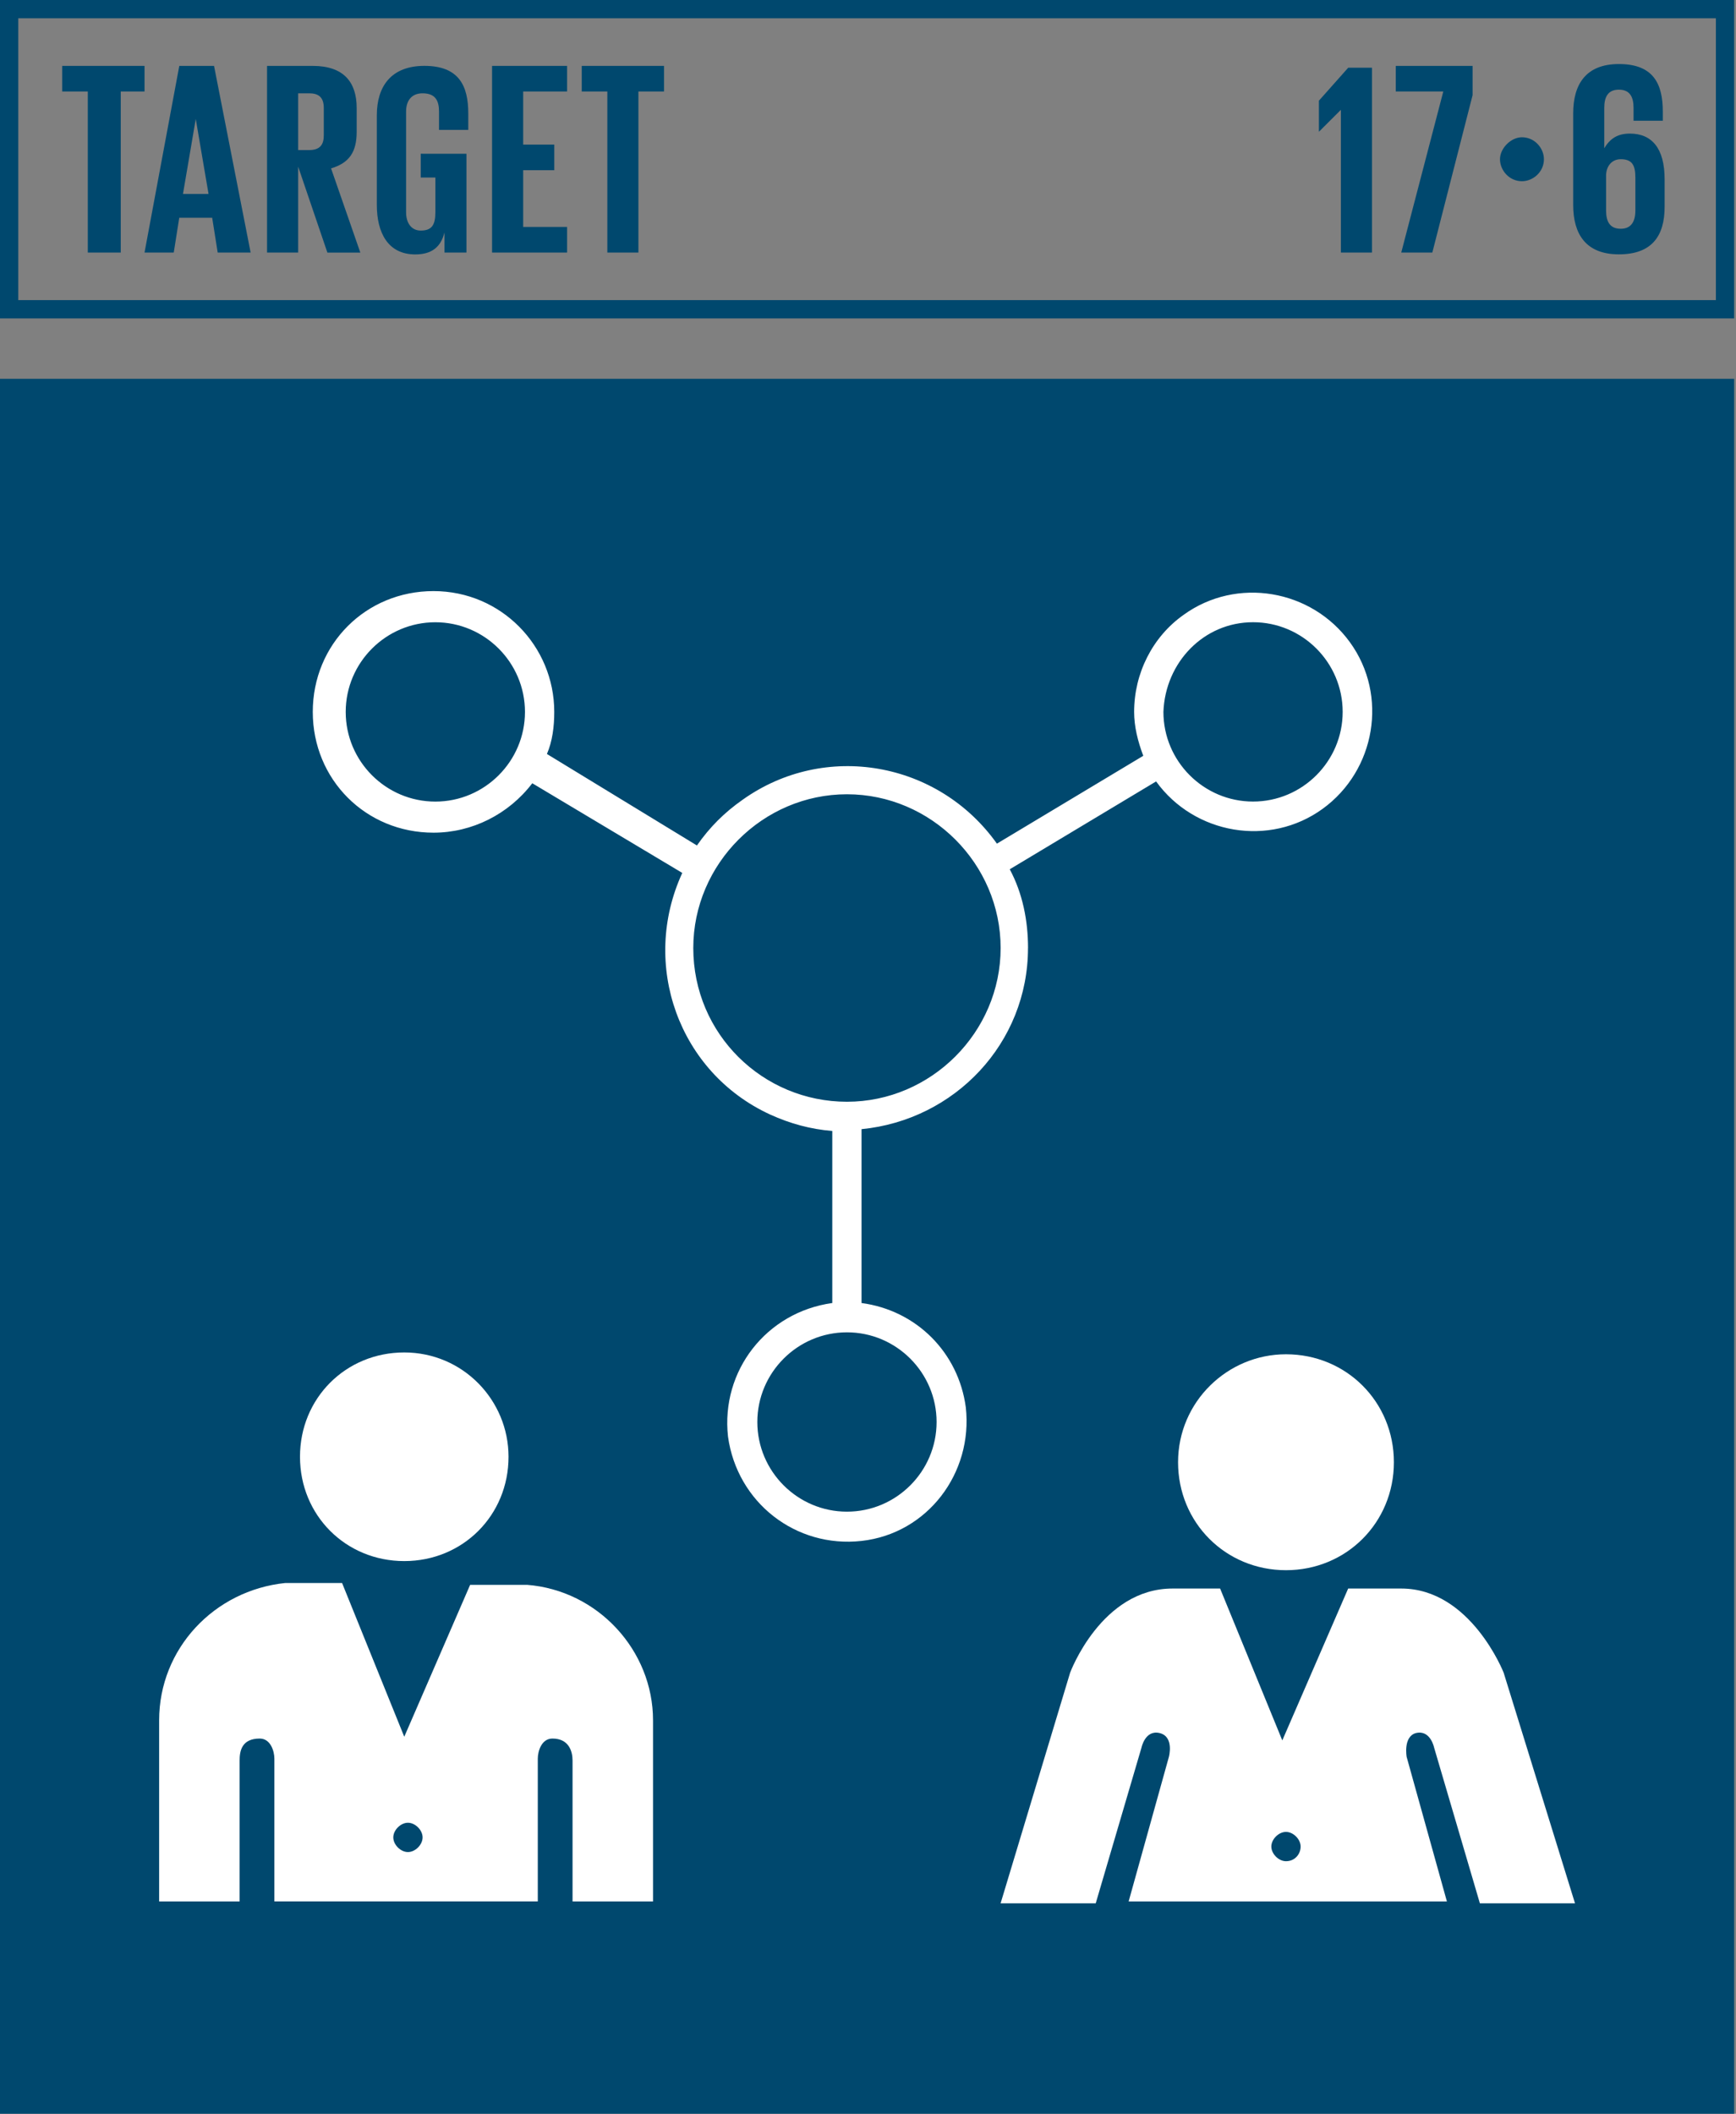 <?xml version="1.0" encoding="UTF-8"?><svg id="Capa_1" xmlns="http://www.w3.org/2000/svg" viewBox="0 0 467 568.37"><rect x="0" y="0" width="467" height="568.37" fill="#808080" stroke="none"/><defs><style>.cls-1{fill:#00486e;}.cls-2{fill:#fff;}</style></defs><path class="cls-1" d="M4.92,80.7H461.59V4.92H4.92V80.7Zm462.08,4.92H0V0H466.51V85.62h.49Z"/><polygon class="cls-1" points="16.73 17.72 38.88 17.72 38.88 24.6 32.48 24.6 32.48 67.91 23.62 67.91 23.62 24.6 16.73 24.6 16.73 17.72"/><path class="cls-1" d="M49.21,52.16h6.89l-3.44-20.18-3.44,20.18Zm-10.33,15.75l9.35-50.19h9.35l9.84,50.19h-8.86l-1.48-9.35h-8.86l-1.48,9.35h-7.87Z"/><path class="cls-1" d="M80.21,24.6v15.75h2.95c2.95,0,3.94-1.48,3.94-3.94v-7.38c0-2.95-1.48-3.94-3.94-3.94h-2.95v-.49Zm0,20.18v23.13h-8.37V17.72h12.3c8.37,0,11.81,4.43,11.81,11.32v6.4c0,5.41-1.97,8.37-6.89,9.84l7.87,22.64h-8.86l-7.87-23.13Z"/><path class="cls-1" d="M113.67,41.34h11.81v26.57h-5.91v-5.41c-.98,3.94-3.44,5.91-7.87,5.91-7.38,0-10.33-5.91-10.33-13.29V31c0-7.87,3.94-13.29,12.79-13.29,9.35,0,11.81,5.41,11.81,12.79v4.43h-7.87v-4.92c0-2.95-.98-4.92-4.43-4.92-2.95,0-4.43,1.97-4.43,4.92v27.07c0,2.95,1.48,4.92,3.94,4.92,2.95,0,3.94-1.48,3.94-4.92v-9.35h-3.94v-6.4h.49Z"/><polygon class="cls-1" points="132.37 17.72 152.55 17.72 152.55 24.6 140.74 24.6 140.74 38.88 149.11 38.88 149.11 45.77 140.74 45.77 140.74 61.02 152.55 61.02 152.55 67.91 132.37 67.91 132.37 17.72"/><polygon class="cls-1" points="156.49 17.72 178.63 17.72 178.63 24.6 171.74 24.6 171.74 67.91 163.38 67.91 163.38 24.6 156.49 24.6 156.49 17.72"/><polygon class="cls-1" points="369.07 17.72 369.07 67.91 360.71 67.91 360.71 29.53 354.8 35.43 354.8 27.07 362.68 18.21 369.07 18.21 369.07 17.72"/><polygon class="cls-1" points="374.98 17.72 396.14 17.72 396.14 25.59 385.31 67.91 376.95 67.91 388.26 24.6 375.47 24.6 375.47 17.72 374.98 17.72"/><path class="cls-1" d="M409.42,36.91c3.44,0,5.91,2.95,5.91,5.91,0,3.44-2.95,5.91-5.91,5.91-3.44,0-5.91-2.95-5.91-5.91s2.95-5.91,5.91-5.91"/><path class="cls-1" d="M439.93,56.59v-8.86c0-3.44-.98-4.92-3.94-4.92-2.46,0-3.94,1.97-3.94,4.43v9.35c0,2.95,.98,4.92,3.94,4.92,2.46,0,3.94-1.48,3.94-4.92m-16.73-1.48V30.51c0-7.87,3.44-13.29,12.3-13.29,9.35,0,11.81,5.41,11.81,12.79v2.46h-7.87v-3.44c0-2.95-.98-4.92-3.94-4.92s-3.94,1.97-3.94,4.92v10.83c1.48-2.46,3.44-3.94,6.89-3.94,5.91,0,9.35,3.94,9.35,12.3v7.38c0,7.87-3.44,12.79-12.3,12.79s-12.3-5.41-12.3-13.29"/><g><rect class="cls-1" y="101.86" width="466.51" height="466.51"/><path class="cls-2" d="M251.95,382.36c0,13.29-10.83,24.11-24.11,24.11s-24.11-10.83-24.11-24.11,10.83-24.11,24.11-24.11,24.11,10.83,24.11,24.11m-65.45-127.45c0-22.64,18.7-41.34,41.34-41.34s41.34,18.7,41.34,41.34-18.7,41.34-41.34,41.34-41.34-18.21-41.34-41.34m-69.39-39.37c-13.29,0-24.11-10.83-24.11-24.11s10.83-24.11,24.11-24.11,24.11,10.83,24.11,24.11-10.83,24.11-24.11,24.11m219.97-48.23c13.29,0,24.11,10.83,24.11,24.11s-10.83,24.11-24.11,24.11-24.11-10.83-24.11-24.11c.49-13.29,10.83-24.11,24.11-24.11m-60.53,87.59c0-7.38-1.48-14.76-4.92-21.16l39.37-23.62c10.33,14.27,30.51,17.72,44.78,7.38,14.27-10.33,17.72-30.51,7.38-44.78-10.33-14.27-30.51-17.72-44.78-7.38-8.37,5.91-13.29,15.75-13.29,26.08,0,3.94,.98,7.87,2.46,11.81l-39.37,23.62c-15.75-22.14-46.26-27.56-68.4-11.81-4.92,3.44-8.86,7.38-12.3,12.3l-40.35-24.6c1.48-3.44,1.97-7.38,1.97-11.32,0-17.72-14.27-32.48-32.48-32.48s-32.48,14.27-32.48,32.48,14.27,32.48,32.48,32.48c10.33,0,20.18-4.92,26.57-13.29l40.35,24.11c-11.32,24.6-.98,53.64,23.62,64.96,5.41,2.46,10.83,3.94,16.73,4.43v46.26c-17.72,2.46-30.02,18.21-28.05,35.92,2.46,17.72,18.21,30.02,35.92,28.05,17.72-1.97,30.02-18.21,28.05-35.92-1.97-14.76-13.29-26.08-28.05-28.05v-46.75c25.1-2.46,44.78-23.13,44.78-48.72"/><path class="cls-2" d="M136.8,391.71c0-15.25-12.3-28.05-28.05-28.05s-28.05,12.3-28.05,28.05,12.3,28.05,28.05,28.05,28.05-12.3,28.05-28.05q.49,0,0,0"/><path class="cls-2" d="M109.74,498c-1.97,0-3.94-1.97-3.94-3.94s1.97-3.94,3.94-3.94,3.94,1.97,3.94,3.94-1.97,3.94-3.94,3.94m31.99-71.85h-15.26l-17.72,40.84-16.73-41.34h-15.26c-19.19,1.97-33.95,17.72-33.95,36.91v48.72h21.65v-37.89c0-2.46,.49-5.91,5.41-5.91,2.95,0,3.94,3.44,3.94,5.41v38.38h70.86v-38.38c0-1.97,.98-5.41,3.94-5.41,4.43,0,5.41,3.44,5.41,5.91v37.89h21.65v-48.72c0-18.7-14.76-34.94-33.95-36.42"/><path class="cls-2" d="M345.94,364.15c-15.75,0-29.03,12.79-29.03,29.03s12.79,29.03,29.03,29.03,29.03-12.79,29.03-29.03-12.79-29.03-29.03-29.03"/><path class="cls-2" d="M345.94,500.46c-1.97,0-3.94-1.97-3.94-3.94s1.97-3.94,3.94-3.94,3.94,1.97,3.94,3.94-1.48,3.94-3.94,3.94m34.94-34.45c3.94-.98,4.92,3.94,4.92,3.94l12.3,41.83h25.59l-19.19-62s-8.86-22.64-27.56-22.64h-14.27l-17.72,40.84-16.73-40.84h-12.79c-19.19,0-27.56,22.64-27.56,22.64l-18.7,62h25.59l12.3-41.83s.98-4.92,4.92-3.94c3.94,.98,2.46,6.4,2.46,6.4l-10.83,38.88h85.62l-10.83-38.88s-.98-5.41,2.46-6.4"/></g></svg>